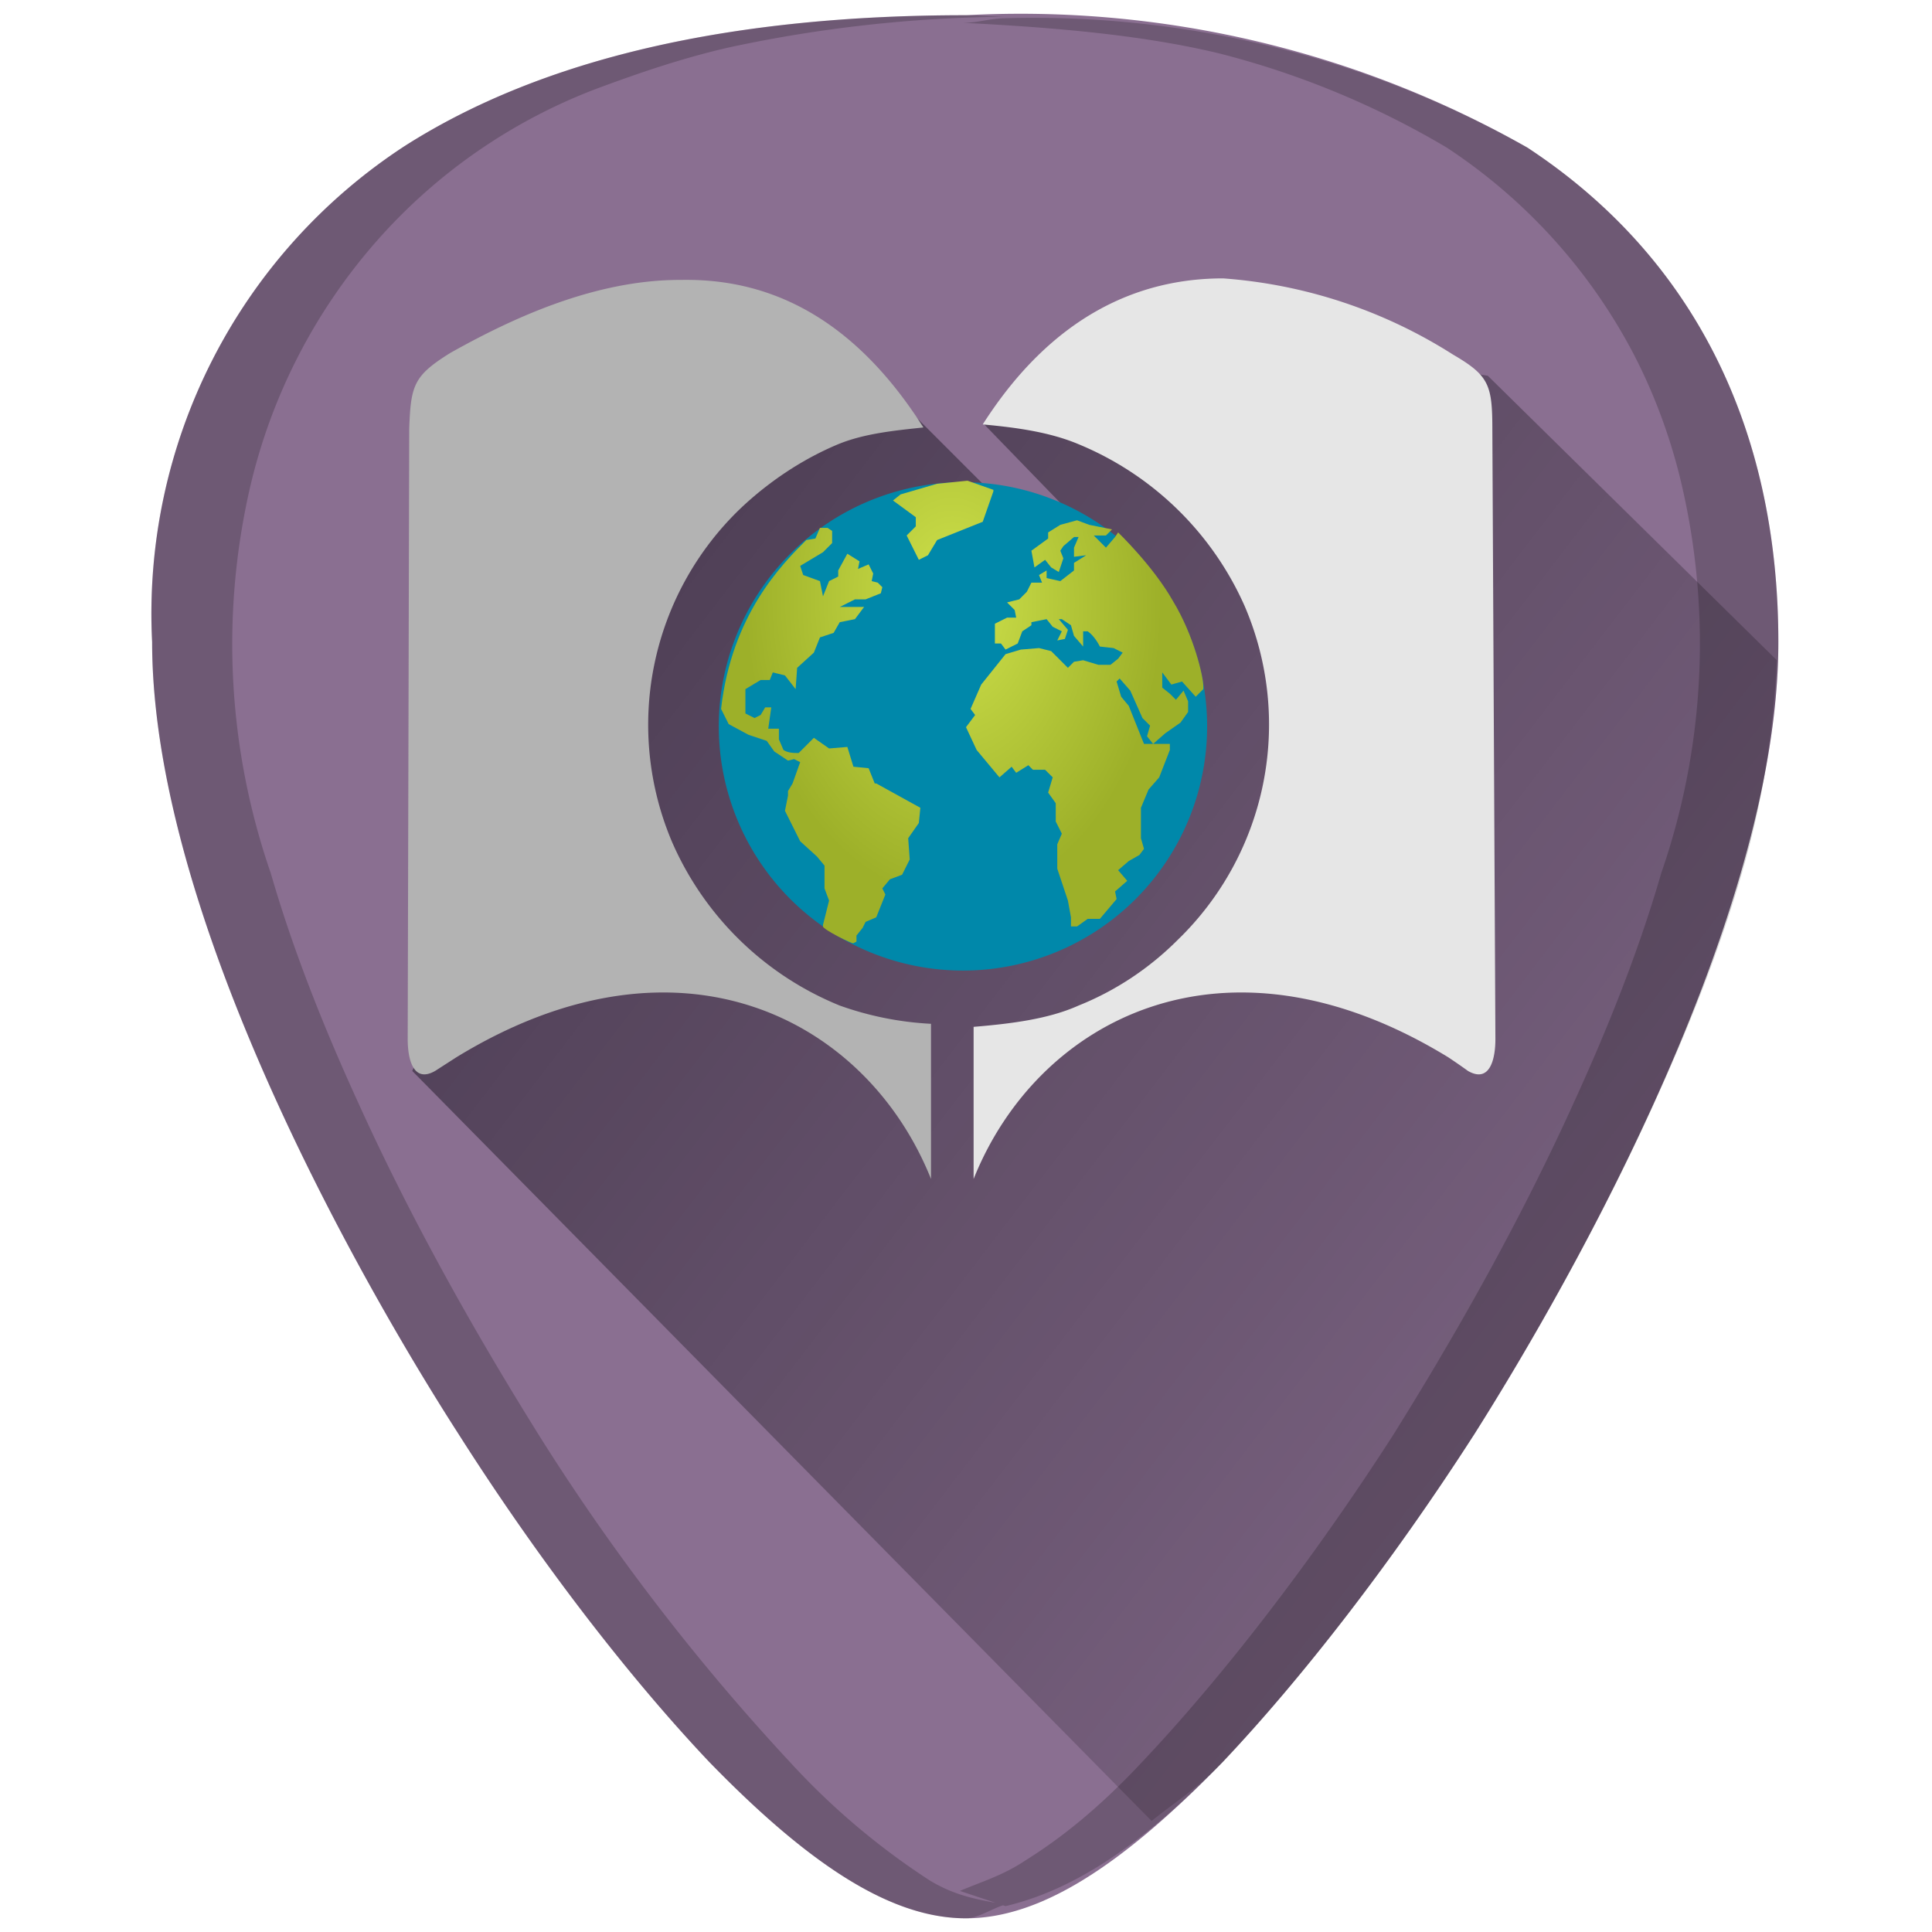 <svg xmlns="http://www.w3.org/2000/svg" xmlns:xlink="http://www.w3.org/1999/xlink" width="48" height="48" viewBox="0 0 12.7 12.7"><defs><linearGradient id="b"><stop offset="0" stop-color="#00000a"/><stop offset="1" stop-opacity="0"/></linearGradient><linearGradient id="a"><stop offset="0" stop-color="#cee14b"/><stop offset="1" stop-color="#9db029"/></linearGradient><radialGradient xlink:href="#a" id="d" gradientUnits="userSpaceOnUse" gradientTransform="matrix(.006 .229 -.159 .005 9.13 282.5)" cx="24.65" cy="18.94" fx="24.65" fy="18.94" r="8.62"/><linearGradient xlink:href="#b" id="c" gradientUnits="userSpaceOnUse" x1="1.64" y1="285.93" x2="13.65" y2="295.14"/></defs><path d="M6.35.1C4.81.1 3.57.38 2.66.96A3.67 3.67 0 0 0 1 4.22c0 1.91 1.54 4.47 2.01 5.2.54.85 1.13 1.61 1.65 2.16.68.7 1.21 1.03 1.69 1.03s1.01-.33 1.69-1.03c.52-.55 1.11-1.31 1.65-2.15.47-.74 2-3.3 2-5.21 0-1.42-.57-2.54-1.65-3.25A6.75 6.75 0 0 0 6.35.1z" fill="#8a6f91"/><path d="M7.57 296.27c.16-.13.3-.21.47-.39.52-.55 1.11-1.31 1.65-2.15.23-.37.74-1.2 1.18-2.17.22-.48.43-1 .58-1.52.14-.48.21-.95.23-1.4l-1.9-1.87-1.76-.28-1.55.6.63.65-.33.05-1.2-1.2-.96.35-1.9 4.4z" fill="url(#c)" opacity=".55" transform="translate(0 -284.3)"/><path d="M6.35.1C4.81.1 3.57.38 2.66.96A3.67 3.67 0 0 0 1 4.22c0 1.91 1.54 4.47 2.01 5.2.54.85 1.13 1.61 1.65 2.16.68.7 1.21 1.03 1.69 1.03.08 0 .18-.07.26-.09-.16-.03-.32-.05-.5-.16a4.76 4.76 0 0 1-.92-.78 14.41 14.41 0 0 1-1.65-2.15c-.23-.37-.74-1.2-1.18-2.17-.22-.48-.43-1-.58-1.52a4.6 4.6 0 0 1-.14-2.52 3.73 3.73 0 0 1 .84-1.64 3.65 3.65 0 0 1 1.45-1c.27-.1.56-.2.87-.27A9 9 0 0 1 6.6.11L6.35.1zm.26.02c-.1 0-.18.03-.28.03.6.03 1.18.08 1.68.2a5.67 5.67 0 0 1 1.5.62 3.65 3.65 0 0 1 1.23 1.36c.14.27.25.57.32.88a4.61 4.61 0 0 1-.14 2.53c-.15.52-.36 1.04-.58 1.52-.44.97-.95 1.8-1.18 2.17-.54.84-1.13 1.6-1.65 2.15-.28.3-.53.5-.77.65-.15.1-.29.14-.43.2l.3.1c.42-.1.87-.37 1.43-.95.52-.55 1.11-1.31 1.65-2.15.47-.74 2-3.3 2-5.21 0-1.42-.57-2.54-1.65-3.25A6.61 6.61 0 0 0 6.6.12z" opacity=".2"/><path d="M6.33 3.17a1.6 1.6 0 1 0 0 3.21 1.6 1.6 0 0 0 0-3.21z" fill="#08a"/><path d="M5.75 289.45l-.04-.1-.1-.01-.04-.13-.12.01-.1-.07-.1.1c-.03 0-.07 0-.1-.02l-.03-.07v-.07h-.07l.02-.14h-.04L5 289l-.04.02-.06-.03v-.16l.1-.06h.06l.02-.05.08.02.07.09.01-.14.11-.1.04-.1.09-.03.04-.07.1-.02.06-.08h-.16l.1-.05h.07l.1-.04.01-.04-.03-.03-.04-.01.01-.05-.03-.06-.07.03.01-.05-.08-.05-.06.11v.04l-.06.03-.04.1-.02-.1-.11-.04-.02-.06.15-.09.06-.06v-.08l-.03-.02h-.05l-.03.07-.06.01c-.16.16-.49.49-.56 1.11l.05.1.13.07.12.04.05.07.09.06.04-.01.04.02-.05.14-.03.05v.03l-.02.1.1.2.11.1.05.06v.15l.03.08-.04.16v.01c0 .02.2.12.2.11l.02-.01v-.04l.04-.05.02-.04.07-.03.06-.15-.02-.04.05-.06.08-.03.05-.1-.01-.14.07-.1.01-.1-.29-.16m.77-1.93l-.17-.06-.2.02-.24.07-.05.04.15.11v.06l-.06.06.08.16.06-.03.06-.1.3-.12.07-.2m1.38 1.3c0 .02 0 0 0 0l-.05.05-.09-.1-.07.02-.06-.08v.1l.05.04.04.04.05-.06.03.07v.07l-.05.07-.1.07-.08.07-.04-.05.02-.07-.05-.05-.08-.18-.07-.08-.02.02.03.1.05.06.1.25h.17v.04l-.07.18-.07.08-.05.12v.2l.02.07-.03.04-.07.04-.07.06.06.07-.08.07.01.05-.11.13h-.08l-.07.05h-.04v-.06l-.02-.11-.07-.21v-.16l.03-.07-.04-.08v-.12l-.05-.07.03-.1-.05-.05h-.08l-.03-.03-.08.05-.03-.04-.08.07-.15-.18-.07-.15.06-.08-.03-.04.07-.16.16-.2.1-.03.12-.01.08.02.11.11.04-.04.06-.01.1.03h.08l.05-.04.03-.04-.06-.03-.09-.01c-.02-.04-.05-.08-.08-.1h-.03v.1l-.06-.07-.02-.07-.06-.04h-.02l.06.07-.02.06-.05.01.03-.06-.06-.03-.04-.05-.1.02v.02l-.06.04-.03.08-.08.04-.03-.04h-.04v-.13l.08-.04h.06l-.01-.05-.05-.05.08-.02.05-.05.03-.06h.07l-.02-.05.05-.03v.05l.09.02.09-.07V288l.08-.05-.08.01v-.06l.03-.07h-.03l-.07.06-.02.03.02.05-.03.09-.05-.03-.04-.05-.07.05-.02-.11.11-.08v-.04l.08-.05.11-.03.08.03.15.03-.04.04h-.08l.08.08.06-.07.02-.03s.23.22.36.45c.14.23.2.5.2.56z" fill="url(#d)" transform="translate(0 -284.3)"/><path d="M6.4 6.75v1c.42-1.05 1.65-1.7 3.12-.8a4 4 0 0 1 .13.09c.14.08.18-.07.18-.21l-.02-4c0-.3-.02-.36-.26-.5a3.25 3.25 0 0 0-1.51-.5c-.55 0-1.12.24-1.58.96.22.02.44.05.63.13a2.05 2.05 0 0 1 1.09 1.06 1.97 1.97 0 0 1-.44 2.2c-.18.18-.4.33-.65.43-.2.09-.45.12-.69.14z" fill="#e6e6e6"/><path d="M4.47 1.84c-.56 0-1.1.25-1.51.48-.24.15-.26.21-.27.5l-.01 4.01c0 .14.04.29.18.21L3 6.95c1.47-.9 2.7-.25 3.12.8V6.73a2.1 2.1 0 0 1-.6-.12 2.04 2.04 0 0 1-1.1-1.07 1.97 1.97 0 0 1 .45-2.2c.18-.17.4-.32.64-.42.17-.07.37-.09.56-.11-.47-.74-1.03-.98-1.59-.97z" fill="#b3b3b3"/></svg>